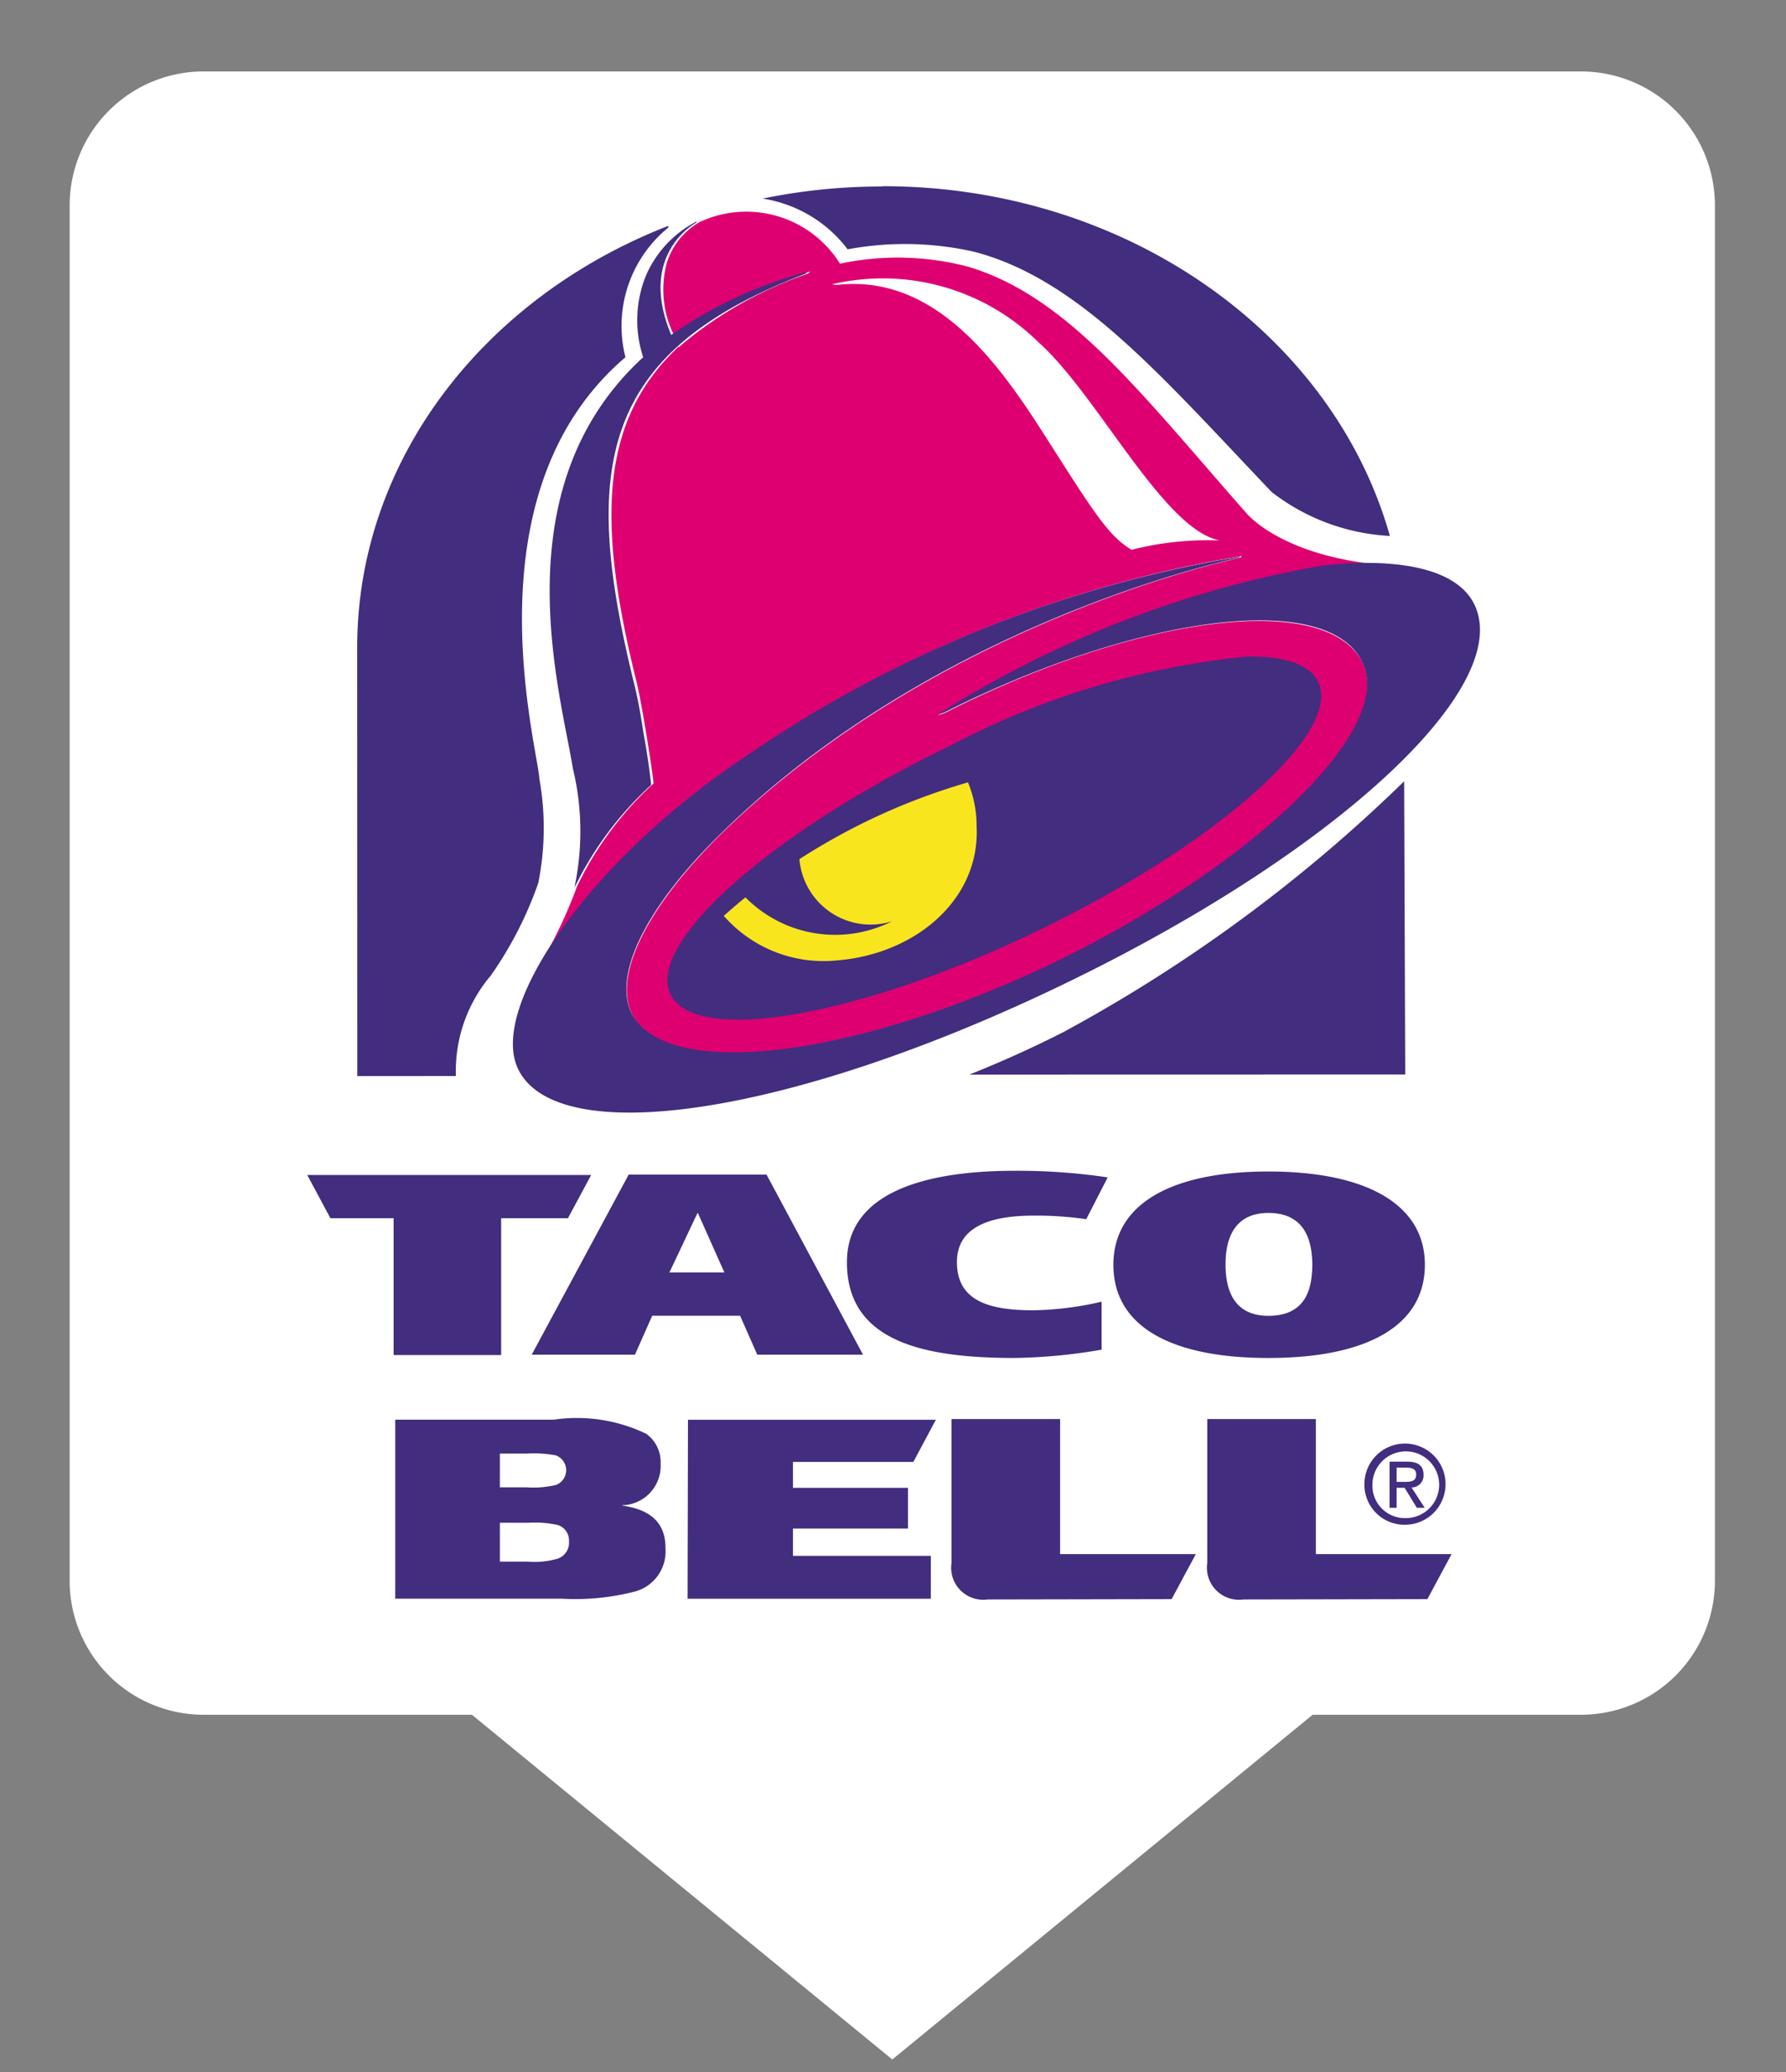 <svg xmlns="http://www.w3.org/2000/svg" viewBox="0 0 50 58"><rect x="0" y="0" width="50" height="58" fill="#808080" stroke="none"/><defs><linearGradient id="Frame"><stop offset="0" stop-color="#ffffff" /></linearGradient></defs><path d="m44.2 2.75h-38.5a3 3 0 0 0-3 3v38.5a3 3 0 0 0 3 3h7.78l11.5 9.43 11.5-9.43h7.78a3 3 0 0 0 3-3v-38.5a3 3 0 0 0-3-3z" fill="#fff" stroke="url(#Frame)" stroke-miterlimit="10" stroke-width="1.5" /><path d="M38.197,41.557a1.136,1.136,0,1,1,1.139,1.124,1.121,1.121,0,0,1-1.139-1.124m1.139.938a.934.934,0,1,0-.914-.938.906.906,0,0,0,.914.938m-.237-.288h-.197v-1.292h.492c.306,0,.459.113.459.367a.337.337,0,0,1-.336.356l.368.569h-.22l-.342-.56h-.224Zm.233-.726c.167,0,.315-.013.315-.211,0-.16-.145-.189-.283-.189h-.265v.4h.233" fill="#422d7f" /><path d="m15.9 34.1h-1.87v3.83h-3.01v-3.83h-1.77l-0.649-1.21h7.95zm1.7-1.22h3.86l2.7 5.04h-2.96l-0.481-1.09h-2.46l-0.483 1.09h-2.89zm1.14 2.74h1.54l-0.74-1.66h-0.016zm12.1 2.16a15.4 15.4 0 0 1-2.44 0.233c-2.65 0-4.69-0.506-4.69-2.68 0-1.95 2.18-2.56 4.69-2.56a17 17 0 0 1 2.61 0.185l-0.6 1.17a9.7 9.7 0 0 0-1.47-0.1c-1.29 0-2.15 0.348-2.15 1.3 0 1.09 0.898 1.35 2.14 1.35a8.98 8.98 0 0 0 1.91-0.241zm4.67 0.233c-2.74 0-4.34-0.89-4.34-2.61 0-1.69 1.6-2.61 4.34-2.61 2.74 0 4.38 0.919 4.38 2.61 0 1.72-1.64 2.61-4.38 2.61m0-1.18c1.15 0 1.22-0.915 1.23-1.44-0.01-0.47-0.089-1.44-1.23-1.44-1.11 0-1.2 0.975-1.2 1.44 0 0.543 0.124 1.44 1.2 1.44m-2.71 7.93 0.678-1.26h-3.8v-3.78h-3.04v4.03a0.897 0.897 0 0 0 1.01 1.02zm7.16 0 0.678-1.26h-3.8v-3.78h-3.04v4.03a0.897 0.897 0 0 0 1.01 1.02zm-20.7-5.02h6.94l-0.631 1.18h-3.37v0.725h3.22v1.14h-3.22v0.764h3.86v1.2h-6.81zm-1.84 2.4c0.483 0.077 1.22 0.267 1.21 1.2a1.16 1.16 0 0 1-0.865 1.21 6.66 6.66 0 0 1-2.05 0.197h-4.65v-5.01h4.44a4.47 4.47 0 0 1 2.59 0.397 0.977 0.977 0 0 1 0.399 0.838 1.1 1.1 0 0 1-1.08 1.16m-3.42-0.501h0.756a2.69 2.69 0 0 0 0.816-0.067 0.442 0.442 0 0 0-6e-3 -0.828 3.25 3.25 0 0 0-0.79-0.05h-0.776zm0 2.08h0.789a2.31 2.31 0 0 0 0.844-0.088 0.473 0.473 0 0 0 0.302-0.488 0.449 0.449 0 0 0-0.32-0.451 2.95 2.95 0 0 0-0.804-0.062h-0.811v1.09" fill="#422d7f" /><path d="m24.7 5.22a16.6 16.6 0 0 0-3.35 0.339 3.69 3.69 0 0 1 2.38 1.42 8.78 8.78 0 0 1 3.52 0.063c2.93 0.754 5.22 3.44 8.35 6.73a5.89 5.89 0 0 0 3.31 1.23c-1.58-5.62-7.35-9.79-14.2-9.79m-6 1.11c-5.14 2-8.71 6.54-8.71 11.8l3e-3 12 2.76-2e-3a4.13 4.13 0 0 1 0.976-2.81 10.6 10.6 0 0 0 1.33-2.59 7.82 7.82 0 0 0 0.031-2.92c-0.061-0.951-2.03-8.02 2.41-11.8a3.55 3.55 0 0 1 1.2-3.63m20.6 15.5a42.9 42.9 0 0 1-9.52 7.01c-0.885 0.453-1.77 0.847-2.65 1.2l12.2-3e-3z" fill="#422d7f" /><path d="m19 9.7c-2.27 2.12-2.26 5.04-1.17 9.43 0.133 0.54 0.437 2.44 0.466 2.8a9.4 9.4 0 0 0-2.14 2.88 13.3 13.3 0 0 1-0.828 1.82l0.016 0.025a19.4 19.4 0 0 1 5.73-5.59 34.1 34.1 0 0 1 13.7-5.5l-0.056 0.047s-8.46 1.74-14.6 7.8c-1.91 1.9-2.97 3.83-2.43 4.96 0.936 1.95 6.34 1.2 11.8-1.4 5.42-2.6 9.63-6.52 8.65-8.44-1.05-2.03-6.41-1.26-11.7 1.43l-0.182 0.058a29.6 29.6 0 0 1 10.7-4.15 8.58 8.58 0 0 1 1.74-0.056c-2.88-0.26-3.82-1.47-3.82-1.47-2.91-3.3-4.97-6.05-7.78-6.88a7.76 7.76 0 0 0-3.58-0.083 3.09 3.09 0 0 0-3.92-1.17 1.99 1.99 0 0 0-0.94 1.19 2.89 2.89 0 0 0 0.206 1.97 11.8 11.8 0 0 1 3.83-1.77l-0.087 0.062a11.2 11.2 0 0 0-3.37 1.86s-0.19 0.153-0.235 0.202m4.45-1.72c2.76-0.338 4.54 2.16 5.83 4.18 1.36 2.13 1.79 2.84 2.45 3.23a8.61 8.61 0 0 1 2.47-0.26c-1.58-0.293-3.43-4.08-5.08-5.55a6.2 6.2 0 0 0-5.78-1.62zm5.73 18.1c5.01-2.42 8.52-5.53 7.83-6.96-0.687-1.43-5.31-0.627-10.3 1.79-5.01 2.42-8.52 5.53-7.83 6.96 0.688 1.43 5.31 0.626 10.3-1.79" fill="#de0071" /><path d="m19.5 6.2a3.08 3.08 0 0 0-1.41 1.5 3.32 3.32 0 0 0-0.084 2.3c-4.02 3.68-2.3 9.42-1.97 11.5a7.51 7.51 0 0 1 0.044 3.35 9.58 9.58 0 0 1 2.15-2.88c-0.078-0.734-0.212-1.43-0.212-1.43-0.055-0.355-0.125-0.83-0.257-1.37-1.5-6.07-0.998-9.29 4.77-11.5l0.09-0.065a11.9 11.9 0 0 0-3.83 1.77c-0.908-2.16 0.53-3.05 0.714-3.15m15.2 9.36a34.2 34.2 0 0 0-13.7 5.5c-4.41 2.89-7.35 7.08-6.5 8.84 1.09 2.26 7.59 1.32 15.2-2.34 7.61-3.66 12.6-8.26 11.6-10.6-0.725-1.7-4.36-1.14-4.36-1.14a29.6 29.6 0 0 0-10.7 4.16l0.183-0.058c5.33-2.69 10.7-3.46 11.7-1.43 0.989 1.92-3.23 5.83-8.65 8.44-5.42 2.6-10.8 3.35-11.8 1.4-0.541-1.13 0.512-3.06 2.43-4.95 6.11-6.06 14.6-7.8 14.6-7.8zm0.256 2.79a22.5 22.5 0 0 0-8.36 2.5c-5.01 2.42-8.52 5.53-7.83 6.96 0.687 1.43 5.31 0.625 10.3-1.79s8.52-5.54 7.83-6.96c-0.235-0.49-0.937-0.717-1.96-0.706" fill="#422d7f" /><path d="m23.4 7.98c2.76-0.337 4.54 2.16 5.83 4.18 1.36 2.13 1.79 2.84 2.45 3.23a8.61 8.61 0 0 1 2.47-0.261c-1.58-0.295-3.43-4.09-5.08-5.55a6.2 6.2 0 0 0-5.78-1.62l0.106 0.016" fill="#fff" /><path d="m27.1 21.9a17.8 17.8 0 0 0-4.72 2.15 2 2 0 0 0 2.59 1.74 3.53 3.53 0 0 1-4.1-0.67c-0.18 0.138-0.592 0.503-0.592 0.503l-0.017 0.012a3.71 3.71 0 0 0 3.16 1.25c2.2-0.171 4.02-1.7 3.92-3.75a3.18 3.18 0 0 0-0.24-1.23" fill="#f8e51d" /></svg>